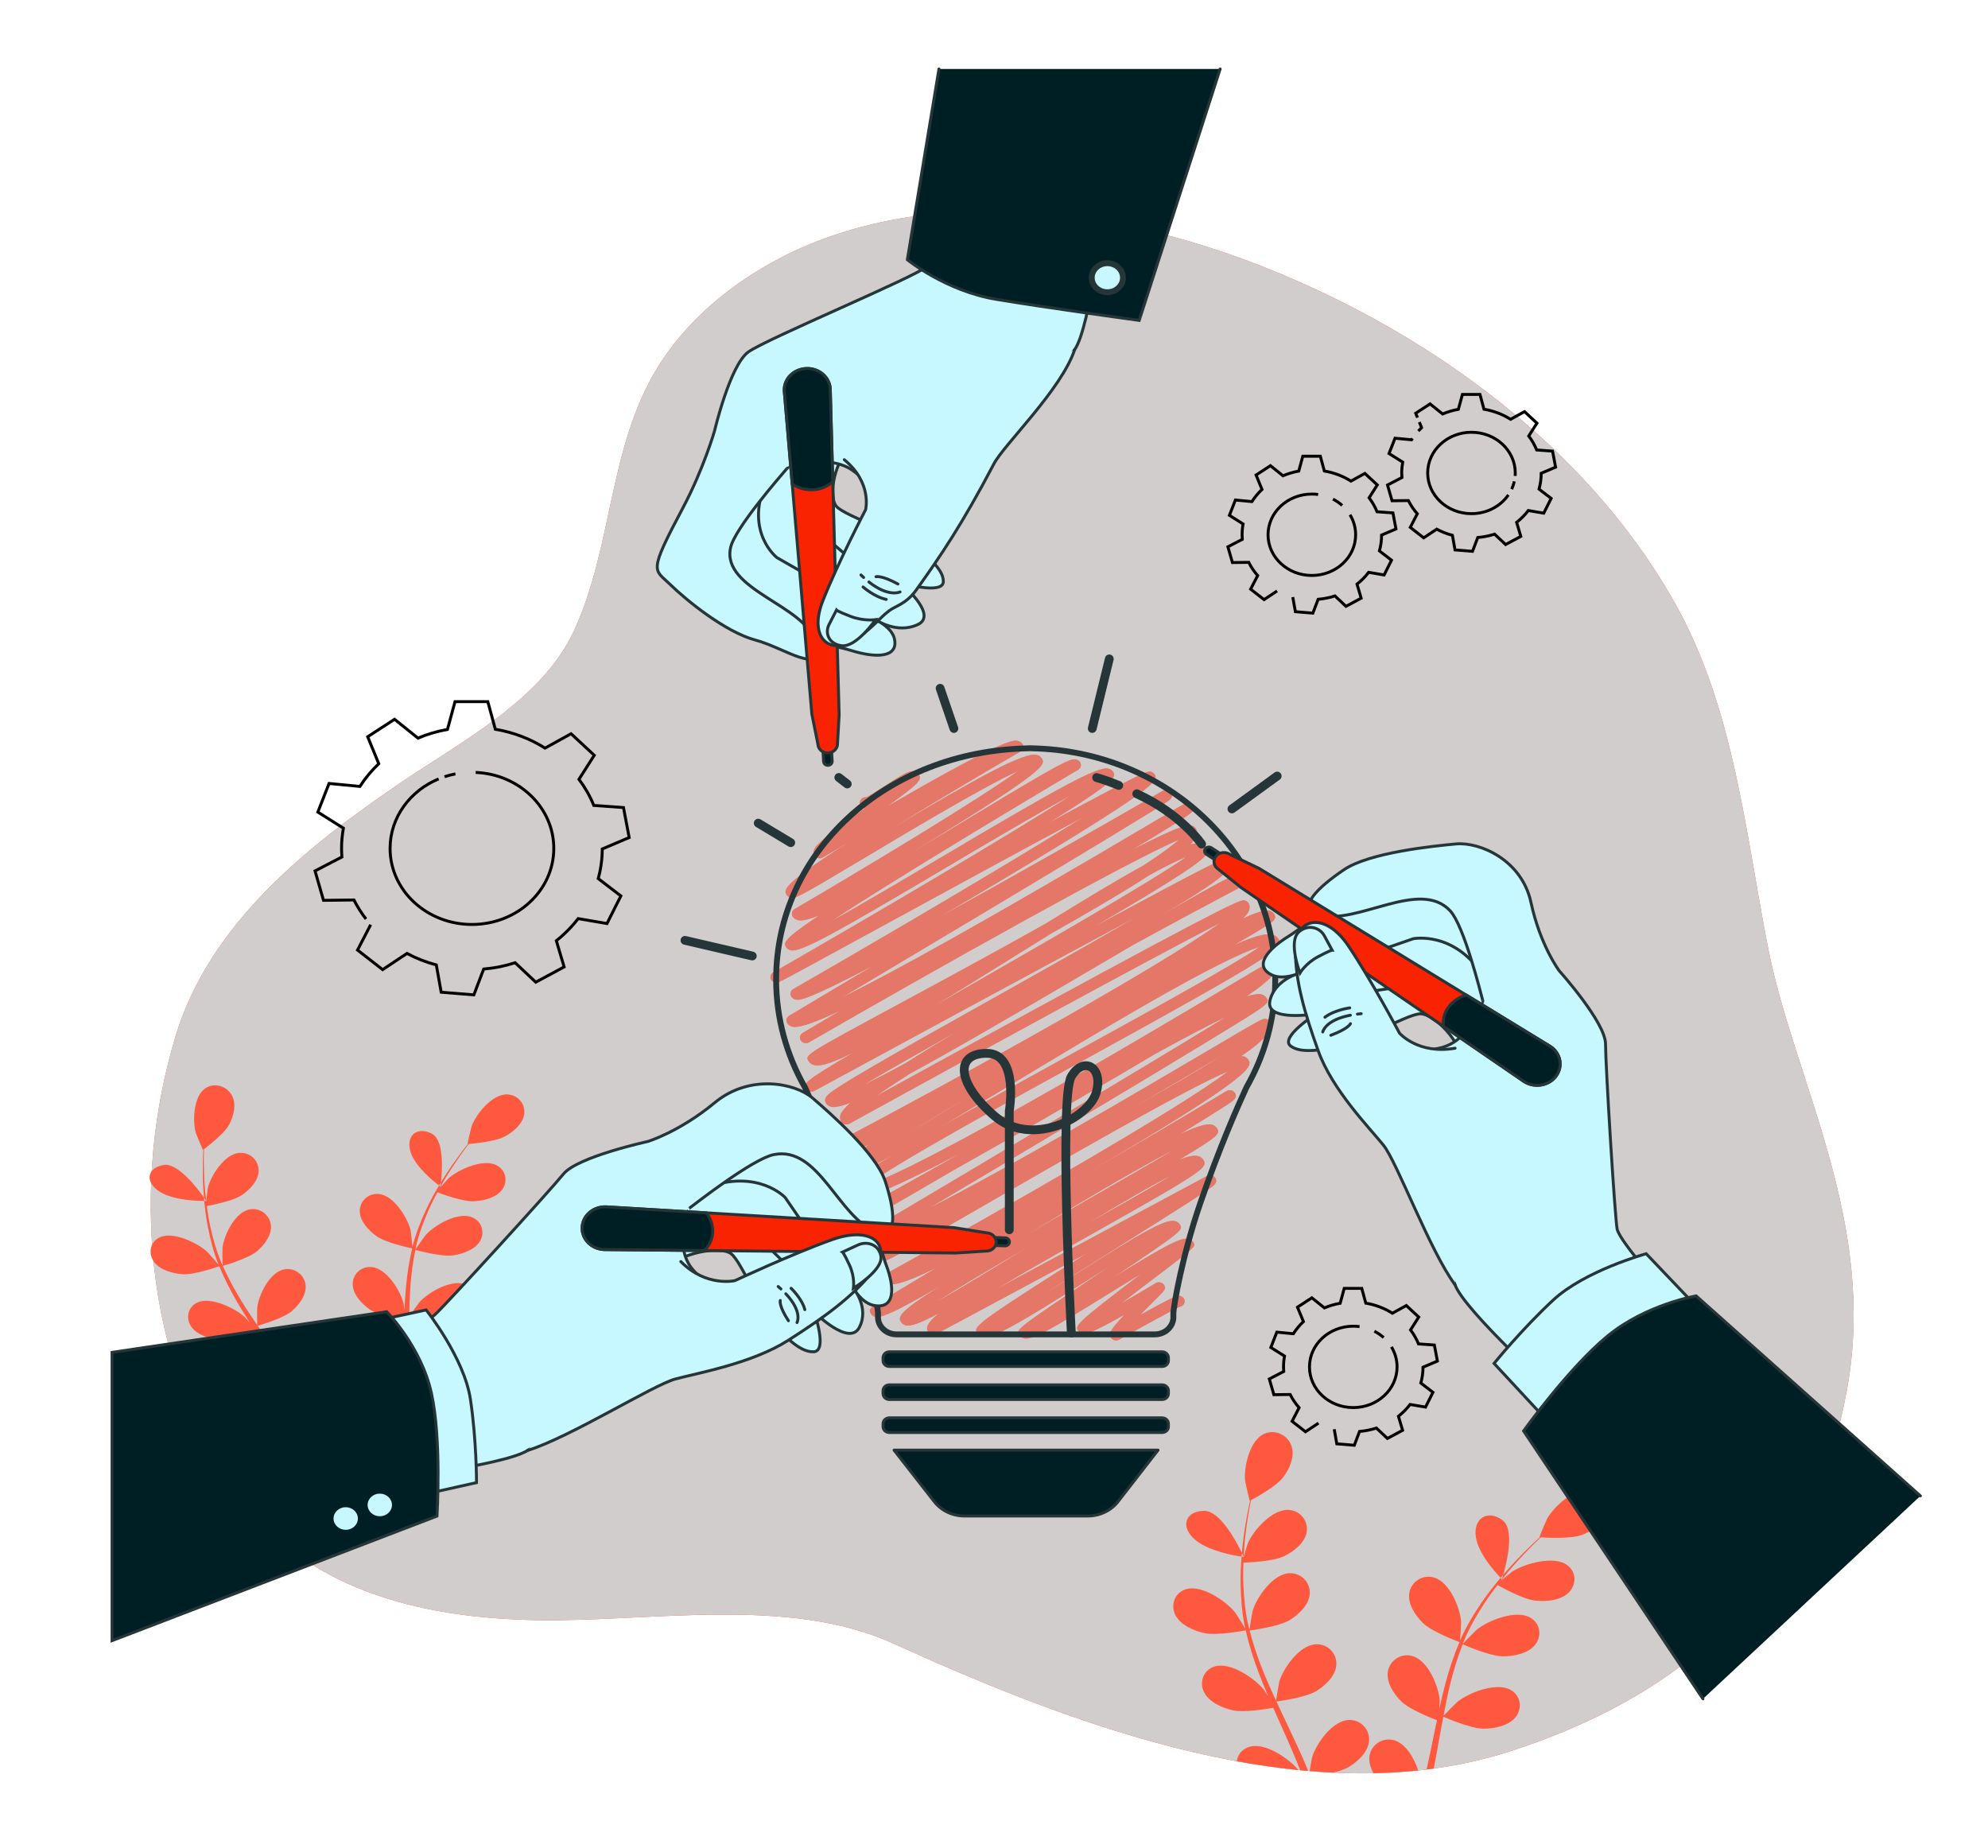 <svg width="712" height="662" viewBox="0 0 712 662" fill="none" xmlns="http://www.w3.org/2000/svg">
<g id="about-illustration">
<g id="SvgjsG1008">
<g id="frame">
<path id="Vector" d="M613.365 246.778C609.547 235.485 604.808 224.459 598.665 213.853C567.675 160.341 513.333 119.981 453.894 96.132C406.713 77.201 348.346 67.301 298.279 84.356C272.965 92.978 249.134 109.533 235.558 131.527C217.829 160.248 219.541 195.888 205.493 226.073C194.11 250.535 165.792 265.235 143.603 280.257C108.987 303.694 74.894 331.424 62.889 371.081C46.872 423.998 51.613 486.927 84.063 533.951C108.264 569.019 149.708 579.556 192.469 580.279C232.827 580.962 282.144 571.487 319.842 588.594C384.01 617.712 468.682 650.392 540.473 627.348C614.466 603.596 650.789 557.345 661.552 497.341C672.314 437.337 642.718 387.335 633.298 339.825C627.353 309.827 623.474 276.68 613.365 246.778Z" fill="#F92201"/>
<path id="Vector_2" opacity="0.8" d="M613.365 246.778C609.547 235.485 604.808 224.459 598.665 213.853C567.675 160.341 513.333 119.981 453.894 96.132C406.713 77.201 348.346 67.301 298.279 84.356C272.965 92.978 249.134 109.533 235.558 131.527C217.829 160.248 219.541 195.888 205.493 226.073C194.11 250.535 165.792 265.235 143.603 280.257C108.987 303.694 74.894 331.424 62.889 371.081C46.872 423.998 51.613 486.927 84.063 533.951C108.264 569.019 149.708 579.556 192.469 580.279C232.827 580.962 282.144 571.487 319.842 588.594C384.01 617.712 468.682 650.392 540.473 627.348C614.466 603.596 650.789 557.345 661.552 497.341C672.314 437.337 642.718 387.335 633.298 339.825C627.353 309.827 623.474 276.68 613.365 246.778Z" fill="#C7F7FF"/>
<g id="left-leaves">
<path id="Vector_3" d="M73.493 426.934C73.125 423.108 73.043 419.589 72.997 416.471C72.986 414.698 73.014 413.096 73.057 411.597C74.531 410.48 80.412 405.914 82.055 402.828C83.66 399.816 84.795 395.552 83.062 392.329C81.365 389.173 77.192 387.644 73.879 389.56C69.279 392.219 68.895 401.351 70.129 405.751C70.236 406.131 72.637 411.909 72.715 411.852C72.715 411.852 72.788 411.798 72.805 411.785C72.732 413.226 72.672 414.772 72.644 416.462C72.617 419.586 72.617 423.116 72.896 426.963C72.942 427.605 72.997 428.269 73.051 428.929C73.562 429.656 73.856 430.107 73.856 430.107C73.735 429.047 73.587 427.954 73.493 426.934ZM58.697 417.236C52.516 418.18 51.723 423.566 57.484 427.001C62.37 429.914 70.713 430.12 73.148 430.116C73.111 429.715 73.083 429.326 73.05 428.931C70.716 425.615 63.768 416.462 58.697 417.236ZM181.655 391.967C176.2 391.802 170.456 399.14 168.885 403.404C168.75 403.773 167.344 409.772 167.444 409.764C167.444 409.764 167.537 409.756 167.559 409.755C166.642 410.907 165.674 412.151 164.646 413.533C162.769 416.097 160.674 419.009 158.627 422.326C158.394 422.701 158.159 423.095 157.926 423.478C157.823 424.397 157.739 424.953 157.739 424.953C157.739 424.953 157.551 424.818 157.248 424.59C155.636 427.284 154.024 430.185 152.57 433.326C150.691 437.372 148.938 441.722 147.759 446.43C147.746 446.483 147.739 446.539 147.726 446.594C147.609 445.11 147.132 440.97 147.057 440.655C145.994 436.22 141.148 428.188 135.714 427.64C131.8 427.247 128.815 430.28 128.849 433.787C128.885 437.367 132.005 440.735 134.928 442.795C138.223 445.117 146.926 446.981 147.619 447.128C146.541 451.622 145.828 456.32 145.389 461.117C145.136 463.859 144.97 466.629 144.845 469.409C144.7 468.13 144.559 466.985 144.52 466.827C143.458 462.391 138.611 454.359 133.178 453.812C129.264 453.417 126.279 456.451 126.313 459.958C126.347 463.538 129.469 466.906 132.392 468.966C135.358 471.055 142.743 472.784 144.704 473.216C144.669 474.284 144.619 475.348 144.586 476.416C144.431 481.536 144.301 486.648 144.006 491.655C143.904 493.42 143.733 495.153 143.569 496.888C143.438 495.751 143.319 494.795 143.284 494.651C142.222 490.215 137.376 482.183 131.942 481.637C128.028 481.243 125.043 484.277 125.077 487.783C125.111 491.362 128.233 494.731 131.156 496.79C133.986 498.784 140.79 500.435 143.118 500.961C142.963 502.179 142.797 503.391 142.618 504.589C143.445 504.809 144.287 505 145.143 505.161C145.46 502.85 145.712 500.511 145.897 498.145C147.927 498.673 155.159 500.455 158.768 499.964C162.359 499.476 166.773 497.924 168.573 494.787C170.336 491.714 169.207 487.688 165.563 486.26C160.506 484.278 152.267 489.155 149.14 492.581C148.945 492.794 147.002 495.491 145.966 496.993C146.087 495.263 146.218 493.539 146.279 491.786C146.457 486.725 146.467 481.593 146.503 476.477C146.513 474.909 146.542 473.347 146.567 471.783C147.286 471.979 155.837 474.268 159.878 473.719C163.47 473.231 167.884 471.679 169.684 468.541C171.447 465.469 170.316 461.443 166.674 460.015C161.618 458.033 153.378 462.91 150.252 466.334C150.017 466.592 147.227 470.477 146.571 471.497C146.625 468.054 146.712 464.623 146.947 461.248C147.263 456.589 147.851 452.037 148.771 447.673C149.106 447.765 158.02 450.193 162.158 449.629C165.749 449.141 170.164 447.589 171.964 444.451C173.727 441.379 172.596 437.353 168.953 435.925C163.897 433.943 155.658 438.82 152.53 442.244C152.284 442.514 149.287 446.694 148.801 447.488C148.857 447.229 148.884 446.954 148.942 446.696C149.99 442.049 151.633 437.678 153.389 433.661C154.404 431.324 155.517 429.145 156.651 427.049C158.263 427.659 165.667 430.369 169.459 430.246C173.093 430.128 177.671 429.039 179.834 426.109C181.953 423.241 181.302 419.131 177.845 417.342C173.045 414.86 164.264 418.857 160.747 421.936C160.556 422.103 158.817 424.01 157.571 425.413C158.098 424.475 158.625 423.497 159.149 422.607C161.11 419.263 163.129 416.315 164.942 413.719C165.986 412.25 166.96 410.943 167.885 409.728C169.791 409.564 177.458 408.811 180.676 407.109C183.816 405.447 187.304 402.51 187.756 398.962C188.196 395.487 185.586 392.086 181.655 391.967Z" fill="#FE583E"/>
<path id="Vector_4" d="M106.769 501.204C107.135 501.886 107.499 502.567 107.86 503.249C108.683 502.991 109.494 502.741 110.29 502.502C109.365 500.798 108.405 499.099 107.393 497.407C109.38 496.811 116.406 494.604 119.092 492.34C121.766 490.087 124.486 486.514 124.11 482.946C123.741 479.451 120.419 476.637 116.566 477.302C111.217 478.225 107.313 486.561 106.766 491.053C106.732 491.333 106.729 494.603 106.766 496.4C105.84 494.881 104.923 493.361 103.934 491.851C101.076 487.494 98.04 483.163 95.031 478.831C94.108 477.503 93.207 476.172 92.298 474.843C93.009 474.639 101.423 472.183 104.431 469.646C107.105 467.393 109.825 463.82 109.449 460.253C109.08 456.76 105.758 453.944 101.904 454.61C96.556 455.532 92.651 463.869 92.104 468.36C92.063 468.699 92.067 473.403 92.132 474.6C90.132 471.671 88.168 468.733 86.357 465.767C83.852 461.677 81.637 457.539 79.805 453.387C80.136 453.293 88.932 450.767 92.013 448.17C94.688 445.916 97.409 442.344 97.031 438.776C96.663 435.282 93.341 432.468 89.487 433.132C84.139 434.054 80.235 442.39 79.687 446.881C79.644 447.234 79.652 452.295 79.723 453.214C79.615 452.966 79.474 452.722 79.368 452.474C77.474 448.019 76.237 443.494 75.301 439.205C74.753 436.715 74.377 434.307 74.068 431.958C75.761 431.644 83.478 430.133 86.534 428.084C89.463 426.12 92.594 422.855 92.64 419.275C92.685 415.772 89.709 412.638 85.795 412.906C80.361 413.275 75.488 421.148 74.413 425.547C74.354 425.787 74.049 428.285 73.856 430.107C73.856 430.107 73.587 430.114 73.15 430.115C73.417 433.054 73.8 436.145 74.427 439.341C75.278 443.716 76.413 448.282 78.235 452.855C78.256 452.907 78.284 452.958 78.305 453.01C77.328 451.82 74.477 448.575 74.229 448.348C70.72 445.154 61.953 440.87 57.145 443.195C53.682 444.871 53.019 448.958 55.127 451.897C57.282 454.897 61.856 456.137 65.49 456.374C69.588 456.641 77.874 453.75 78.534 453.518C80.311 457.859 82.512 462.186 84.997 466.454C86.414 468.895 87.924 471.315 89.47 473.723C88.59 472.719 87.795 471.827 87.67 471.712C84.161 468.518 75.394 464.233 70.586 466.558C67.122 468.233 66.46 472.322 68.57 475.259C70.723 478.26 75.298 479.499 78.932 479.736C82.619 479.975 89.739 477.644 91.615 477.003C92.218 477.922 92.809 478.845 93.416 479.761C96.328 484.158 99.254 488.534 101.984 492.904C102.947 494.444 103.834 495.992 104.73 497.539C103.946 496.647 103.28 495.902 103.165 495.799C99.656 492.605 90.89 488.321 86.081 490.645C82.618 492.32 81.954 496.409 84.063 499.347C86.218 502.346 90.791 503.586 94.426 503.822C97.943 504.052 104.536 501.956 106.769 501.204ZM154.735 406.077C149.301 403.181 145.023 406.892 147.158 412.937C148.986 418.116 155.434 423.229 157.248 424.591C157.475 424.212 157.7 423.848 157.926 423.478C158.372 419.455 159.158 408.433 154.735 406.077Z" fill="#FE583E"/>
</g>
<g id="right-leaves">
<path id="Vector_5" d="M483.175 616.024C477.167 616.164 471.344 624.626 469.906 629.437C469.829 629.694 469.369 632.328 469.051 634.318C471.888 634.556 474.722 634.751 477.55 634.885C479.709 634.329 481.782 633.645 483.111 632.839C486.45 630.813 490.088 627.357 490.346 623.403C490.599 619.53 487.504 615.923 483.175 616.024ZM431.317 541.128C424.398 541.155 422.519 546.903 428.163 551.585C432.946 555.553 442.01 557.13 444.665 557.519C444.701 557.076 444.741 556.647 444.781 556.211C442.856 552.214 436.993 541.105 431.317 541.128ZM542.763 615.067C545.263 612.001 544.786 607.426 541.079 605.28C535.935 602.298 526.033 606.284 521.979 609.514C521.673 609.757 517.902 613.543 516.995 614.55C517.7 610.803 518.439 607.074 519.327 603.43C520.546 598.398 522.041 593.528 523.864 588.917C524.213 589.072 533.48 593.162 538.101 593.219C542.111 593.268 547.218 592.29 549.769 589.158C552.269 586.092 551.792 581.516 548.085 579.369C542.941 576.388 533.039 580.373 528.985 583.603C528.666 583.857 524.612 587.931 523.932 588.72C524.042 588.446 524.123 588.151 524.234 587.878C526.249 582.979 528.862 578.478 531.531 574.379C533.077 571.995 534.699 569.798 536.33 567.694C537.974 568.621 545.542 572.775 549.701 573.256C553.688 573.716 558.886 573.269 561.795 570.424C564.643 567.639 564.706 563.049 561.268 560.537C556.498 557.052 546.17 559.991 541.754 562.779C541.515 562.931 539.259 564.728 537.637 566.058C538.389 565.12 539.145 564.138 539.884 563.252C542.651 559.922 545.406 557.034 547.87 554.496C549.284 553.063 550.593 551.794 551.83 550.619C553.939 550.748 562.445 551.168 566.274 549.831C570.01 548.527 574.368 545.888 575.525 542.091C576.659 538.371 574.45 534.24 570.185 533.474C564.266 532.41 556.622 539.485 554.11 543.882C553.893 544.262 551.233 550.579 551.344 550.587C551.344 550.587 551.447 550.594 551.473 550.595C550.256 551.702 548.966 552.904 547.586 554.243C545.059 556.736 542.227 559.574 539.37 562.861C539.047 563.231 538.716 563.623 538.389 564.003C538.106 564.99 537.909 565.581 537.909 565.581C537.909 565.581 537.73 565.404 537.44 565.106C535.176 567.783 532.874 570.686 530.699 573.878C527.89 577.988 525.161 582.448 522.993 587.393C522.968 587.448 522.95 587.51 522.926 587.566C523.077 585.929 523.333 581.335 523.31 580.981C522.984 575.971 519.203 566.424 513.379 564.946C509.183 563.882 505.358 566.709 504.737 570.539C504.105 574.451 506.876 578.631 509.678 581.35C512.838 584.416 521.98 587.86 522.709 588.132C520.69 592.86 519.031 597.87 517.653 603.031C516.861 605.981 516.163 608.977 515.504 611.989C515.585 610.57 515.646 609.299 515.635 609.119C515.307 604.11 511.527 594.563 505.704 593.086C501.507 592.023 497.682 594.849 497.062 598.678C496.428 602.59 499.2 606.769 502.003 609.489C504.847 612.247 512.579 615.329 514.637 616.119C514.396 617.277 514.142 618.431 513.907 619.59C512.941 624.347 511.978 629.082 510.936 633.745C511.789 633.641 512.643 633.534 513.493 633.417C514.369 628.959 515.179 624.463 515.985 619.966C516.29 618.256 516.616 616.558 516.935 614.857C517.684 615.186 526.581 619.068 531.094 619.124C535.105 619.177 540.212 618.198 542.763 615.067Z" fill="#FE583E"/>
<path id="Vector_6" d="M538.175 544.508C532.791 540.47 527.43 543.824 528.623 550.764C529.645 556.711 535.722 563.332 537.445 565.11C537.762 564.734 538.077 564.373 538.393 564.005C539.632 559.692 542.557 547.795 538.175 544.508ZM445.637 554.104C445.954 549.872 446.524 546.019 447.058 542.611C447.378 540.675 447.71 538.932 448.037 537.303C449.854 536.324 457.125 532.295 459.498 529.195C461.813 526.17 463.852 521.702 462.567 517.906C461.306 514.189 457.043 511.845 453.068 513.399C447.552 515.554 445.42 525.454 445.941 530.453C445.987 530.886 447.522 537.577 447.617 537.527C447.617 537.527 447.706 537.479 447.727 537.467C447.377 539.028 447.022 540.705 446.673 542.545C446.058 545.948 445.396 549.798 444.979 554.04C444.907 554.748 444.843 555.483 444.779 556.21C445.201 557.086 445.437 557.625 445.437 557.625C445.504 556.447 445.55 555.23 445.637 554.104ZM447.417 625.643C444.818 626.448 443.28 628.497 442.942 630.793C450.294 632.137 457.659 633.205 465.01 633.944C461.728 629.892 453.057 623.898 447.417 625.643ZM499.138 623.242C494.941 622.178 491.116 625.004 490.495 628.835C490.155 630.933 490.812 633.103 491.911 635.089C497.288 634.982 502.635 634.65 507.944 634.092C506.376 629.414 503.277 624.291 499.138 623.242Z" fill="#FE583E"/>
<path id="Vector_7" d="M466.666 629.847C464.367 624.631 461.867 619.415 459.397 614.202C458.639 612.605 457.906 611.006 457.164 609.408C457.977 609.299 467.618 607.984 471.374 605.706C474.715 603.68 478.352 600.224 478.611 596.271C478.863 592.401 475.767 588.791 471.44 588.893C465.432 589.033 459.609 597.495 458.169 602.306C458.061 602.669 457.182 607.801 457.029 609.118C455.397 605.598 453.806 602.076 452.386 598.547C450.421 593.68 448.779 588.807 447.562 583.981C447.941 583.933 458.008 582.601 461.857 580.267C465.198 578.243 468.835 574.787 469.094 570.833C469.348 566.961 466.25 563.353 461.923 563.454C455.915 563.594 450.094 572.056 448.654 576.865C448.54 577.244 447.599 582.767 447.505 583.78C447.434 583.493 447.325 583.202 447.257 582.915C446.027 577.749 445.526 572.61 445.311 567.782C445.18 564.975 445.221 562.289 445.325 559.677C447.23 559.61 455.932 559.21 459.65 557.47C463.213 555.803 467.242 552.748 467.964 548.851C468.67 545.036 466.011 541.137 461.691 540.793C455.693 540.315 448.902 548.114 446.903 552.74C446.794 552.991 445.994 555.667 445.44 557.624C445.44 557.624 445.145 557.588 444.668 557.518C444.409 560.766 444.247 564.2 444.331 567.79C444.439 572.7 444.819 577.864 445.948 583.148C445.961 583.207 445.983 583.268 445.995 583.328C445.152 581.871 442.652 577.87 442.424 577.583C439.196 573.53 430.435 567.436 424.755 569.194C420.663 570.461 419.173 574.813 420.922 578.359C422.709 581.981 427.466 584.073 431.387 584.92C435.807 585.875 445.389 584.064 446.151 583.917C447.276 588.941 448.865 594.017 450.774 599.075C451.862 601.968 453.056 604.852 454.289 607.73C453.517 606.492 452.818 605.389 452.703 605.245C449.473 601.192 440.714 595.099 435.034 596.856C430.941 598.122 429.451 602.476 431.202 606.022C432.987 609.643 437.746 611.737 441.665 612.582C445.642 613.441 453.847 612.052 456.013 611.656C456.499 612.755 456.97 613.858 457.462 614.956C459.814 620.224 462.185 625.471 464.342 630.682C464.802 631.792 465.229 632.9 465.65 634.007C466.601 634.1 467.552 634.187 468.503 634.269C467.909 632.795 467.316 631.321 466.666 629.847Z" fill="#FE583E"/>
</g>
<g id="gears">
<path id="Vector_8" d="M463.007 213.859L463.942 219.087L470.201 219.596L472.089 214.646C474.182 214.471 476.2 214.058 478.112 213.434L482.061 217.163L487.502 214.244L486.008 209.216C487.582 207.972 488.987 206.549 490.188 204.983L495.716 205.93L498.372 200.639L494.035 197.311C494.537 195.494 494.804 193.591 494.814 191.632L499.968 189.45L498.877 183.701L493.192 183.29C492.463 181.505 491.504 179.828 490.347 178.285L493.278 173.685L488.835 169.557L483.845 172.309C481.029 170.532 477.798 169.283 474.319 168.697L472.876 163.402H466.594L465.147 168.731C463.172 169.079 461.279 169.646 459.498 170.399L455.007 166.786L449.86 170.135L451.982 175.3C450.604 176.608 449.39 178.068 448.374 179.65L442.458 179.084L440.309 184.57L445.207 187.657C444.979 188.918 444.853 190.211 444.853 191.533C444.853 192.084 444.882 192.631 444.922 193.173L439.77 195.846L441.396 201.486L447.229 201.415C448.092 203.117 449.17 204.705 450.431 206.148L447.914 211.008L452.727 214.761L457.39 211.657M483.501 184.37C484.787 186.485 485.52 188.927 485.52 191.53C485.52 199.58 478.497 206.106 469.833 206.106C461.17 206.106 454.146 199.58 454.146 191.53C454.146 183.48 461.17 176.954 469.833 176.954C470.599 176.954 471.351 177.004 472.087 177.103M477.39 178.753C478.602 179.374 479.716 180.137 480.705 181.022M477.845 511.893L478.78 517.121L485.039 517.63L486.927 512.68C489.02 512.506 491.038 512.093 492.95 511.468L496.899 515.197L502.34 512.278L500.846 507.25C502.42 506.006 503.824 504.584 505.026 503.017L510.554 503.964L513.21 498.673L508.874 495.347C509.375 493.53 509.643 491.627 509.653 489.666L514.806 487.484L513.715 481.735L508.031 481.325C507.301 479.54 506.342 477.862 505.185 476.319L508.116 471.72L503.673 467.591L498.683 470.344C495.867 468.567 492.636 467.317 489.157 466.731L487.714 461.436H481.432L479.985 466.766C478.008 467.115 476.117 467.68 474.336 468.433L469.845 464.821L464.698 468.17L466.82 473.334C465.442 474.643 464.228 476.102 463.212 477.685L457.296 477.118L455.147 482.604L460.045 485.691C459.817 486.952 459.691 488.245 459.691 489.567C459.691 490.119 459.72 490.665 459.76 491.208L454.608 493.88L456.234 499.52L462.067 499.45C462.93 501.151 464.008 502.739 465.269 504.183L462.752 509.043L467.565 512.795L472.228 509.691M498.339 482.404C499.625 484.519 500.358 486.962 500.358 489.563C500.358 497.613 493.335 504.139 484.671 504.139C476.008 504.139 468.984 497.613 468.984 489.563C468.984 481.513 476.008 474.987 484.671 474.987C485.437 474.987 486.189 475.038 486.925 475.136M492.23 476.788C493.442 477.408 494.555 478.172 495.545 479.055M508.328 151.165L509.15 153.167C508.737 153.558 508.34 153.963 507.958 154.38M505.865 157.029C505.755 157.191 505.648 157.353 505.543 157.516L499.628 156.95L497.479 162.436L502.376 165.523C502.148 166.784 502.023 168.076 502.023 169.398C502.023 169.95 502.051 170.497 502.091 171.039L496.939 173.712L498.565 179.351L504.398 179.281C505.261 180.983 506.339 182.571 507.601 184.014L505.083 188.876L509.896 192.628L514.56 189.524C516.31 190.461 518.194 191.206 520.177 191.728L521.113 196.956L527.371 197.466L529.26 192.516C531.353 192.341 533.371 191.928 535.283 191.304L539.232 195.032L544.673 192.113L543.179 187.085C544.753 185.841 546.158 184.419 547.359 182.851L552.887 183.798L555.542 178.507L551.206 175.181C551.708 173.364 551.977 171.461 551.985 169.501L557.139 167.32L556.048 161.57L550.363 161.16C549.634 159.375 548.674 157.697 547.518 156.154L550.449 151.555L546.006 147.427L541.016 150.179C538.199 148.402 534.968 147.153 531.49 146.567L530.047 141.271H523.764L522.318 146.601C520.341 146.95 518.45 147.515 516.669 148.268L512.177 144.656L507.031 148.005L507.68 149.585M542.358 172.403C542.138 173.373 541.816 174.307 541.402 175.196M540.229 177.242C537.442 181.29 532.56 183.974 527.005 183.974C518.342 183.974 511.319 177.449 511.319 169.398C511.319 161.348 518.342 154.822 527.005 154.822C535.669 154.822 542.692 161.348 542.692 169.398C542.692 169.756 542.678 170.109 542.651 170.459M132.755 331.182L128.05 340.267L137.046 347.279L145.762 341.479C149.034 343.229 152.553 344.621 156.263 345.598L158.01 355.368L169.707 356.319L173.234 347.068C177.146 346.742 180.918 345.969 184.492 344.802L191.873 351.772L202.041 346.316L199.249 336.919C202.191 334.593 204.815 331.936 207.061 329.006L217.392 330.777L222.355 320.888L214.251 314.671C215.188 311.276 215.689 307.719 215.706 304.055L225.338 299.977L223.299 289.231L212.673 288.465C211.309 285.129 209.516 281.993 207.356 279.109L212.834 270.512L204.531 262.797L195.205 267.941C189.94 264.621 183.903 262.285 177.401 261.19L174.705 251.293H162.963L160.26 261.252C156.567 261.905 153.03 262.961 149.701 264.369L141.306 257.618L131.687 263.876L135.652 273.529C133.074 275.976 130.806 278.703 128.906 281.66L117.852 280.601L113.836 290.853L122.988 296.623C122.562 298.979 122.327 301.397 122.327 303.866C122.327 304.898 122.38 305.918 122.456 306.932L112.826 311.927L115.865 322.466L126.766 322.335C127.983 324.736 129.432 327.017 131.085 329.154M159.208 278.187C160.472 277.77 161.776 277.43 163.114 277.176M170.356 276.65C185.929 277.297 198.34 289.234 198.34 303.864C198.34 318.91 185.214 331.106 169.023 331.106C152.831 331.106 139.706 318.909 139.706 303.864C139.706 292.763 146.853 283.212 157.104 278.967" stroke="black" stroke-width="1.05" stroke-miterlimit="10"/>
</g>
<g id="bulb">
<path id="Vector_9" d="M283.198 301.806L271.562 294.815" stroke="#263538" stroke-width="3.15" stroke-miterlimit="10" stroke-linecap="round" stroke-linejoin="round"/>
<path id="Vector_10" d="M303.44 280.791L300.42 278.455" stroke="#263538" stroke-width="3.15" stroke-miterlimit="10" stroke-linecap="round" stroke-linejoin="round"/>
<path id="Vector_11" d="M269.429 342.397L245.321 336.796" stroke="#263538" stroke-width="3.15" stroke-miterlimit="10" stroke-linecap="round" stroke-linejoin="round"/>
<path id="Vector_12" d="M399.731 480.085C399.553 480.085 399.375 480.064 399.198 480.023C398.643 479.889 398.167 479.554 397.881 479.093C397.134 477.89 396.735 477.249 402.75 470.847C389.79 478.215 388.404 477.907 387.651 477.736C387.082 477.609 386.476 477.2 386.184 476.728C384.991 474.808 384.755 474.431 408.742 456.191C404.9 458.516 400.897 460.997 397.34 463.201C376.229 476.287 369.669 480 366.761 479.373C366.032 479.216 365.433 478.808 365.074 478.23C363.791 476.167 363.791 476.167 392.077 457.141C393.893 455.918 395.779 454.648 397.676 453.371C394.412 455.405 391.15 457.468 388.161 459.356C365.86 473.452 355.697 479.54 351.897 478.738C351.081 478.565 350.412 478.116 350.015 477.476C348.625 475.238 348.317 474.738 389.525 448.718L335.332 477.791C334.31 478.341 333.005 478.014 332.414 477.064C331.462 475.531 332.208 473.653 336.127 470.432C329.885 473.764 326.265 475.109 324.484 474.714C323.709 474.545 323.074 474.117 322.695 473.509C321.515 471.61 321.969 469.844 337.055 460.422C321.498 469.46 315.763 472.129 313.526 471.635C312.836 471.48 312.266 471.091 311.924 470.541C310.889 468.879 311.852 468.29 315.429 466.099C317.276 464.968 319.964 463.339 323.311 461.322C326.708 459.273 330.785 456.822 335.351 454.08C322.076 460.487 320.092 460.043 318.985 459.794C318.196 459.617 317.552 459.184 317.175 458.575C316.589 457.633 316.928 456.43 317.935 455.876C359.728 432.859 424.252 395.926 439.809 383.707C424.292 390.257 377.937 417.021 351.467 432.302C317.449 451.942 317.298 451.904 315.845 451.564C315.284 451.433 314.778 451.081 314.489 450.615C313.333 448.755 313.391 447.566 327.006 439.73C320.747 442.469 316.614 443.719 314.789 443.3C313.956 443.11 313.279 442.653 312.881 442.014C312.31 441.095 312.619 439.918 313.585 439.347C355.768 414.382 415.1 379.029 439.303 364.087C432.574 367.275 423.529 372.068 413.475 377.619C405.339 382.476 395.703 388.132 384.303 394.724C369.229 403.441 353.999 412.084 341.311 419.229C310.661 437.189 310.298 437.109 308.803 436.769C308.238 436.64 307.712 436.276 307.422 435.807C306.836 434.866 307.175 433.664 308.179 433.109C317.407 428.011 327.598 422.329 338.167 416.38C339.989 415.312 341.845 414.223 343.718 413.125C321.589 424.887 309.357 430.03 305.748 429.214C304.618 428.96 304.031 428.342 303.736 427.868C302.416 425.744 304.305 423.052 319.906 413.57C309.84 419.278 305.851 420.974 304.155 420.587C303.486 420.438 302.935 420.06 302.601 419.524C301.706 418.083 300.974 416.907 311.407 409.852C305.794 412.472 302.245 413.574 300.548 413.191C299.742 413.009 299.084 412.564 298.695 411.94C298.411 411.482 298.335 410.937 298.483 410.427C298.633 409.916 298.994 409.482 299.489 409.222C345.69 384.806 415.661 346.148 436.974 330.545C413.602 342.529 349.186 377.68 304.232 402.447C303.741 402.717 303.152 402.792 302.601 402.66C302.049 402.525 301.578 402.192 301.293 401.733C300.989 401.244 300.696 400.431 301.018 399.327C301.333 398.257 302.552 396.786 304.531 394.986C301.212 396.244 298.99 396.701 297.72 396.411C296.9 396.223 296.233 395.772 295.84 395.139C294.564 393.086 297.009 391.506 300.712 389.112C303.487 387.318 307.581 384.849 313.226 381.567C323.744 375.451 338.189 367.358 353.482 358.787C370.664 349.161 391.094 337.713 407.302 328.236C372.608 346.811 317.951 376.431 291.702 390.693C291.211 390.959 290.624 391.031 290.076 390.898C289.526 390.762 289.058 390.429 288.773 389.972C287.672 388.2 287.342 387.674 306.218 376.645C298.824 380.423 294.159 382.037 291.786 381.525C290.574 381.264 289.941 380.599 289.622 380.085C288.21 377.815 288.21 377.815 322.453 359.327C338.301 350.771 357.217 340.558 374.616 330.74C389.225 321.72 400.658 314.847 409.334 310.097C416.467 305.469 420.251 302.564 422.246 300.756C404.467 308.179 334.227 347.639 289.757 373.308C288.76 373.882 287.446 373.602 286.821 372.677C286.196 371.753 286.492 370.532 287.483 369.947C291.906 367.334 296.521 364.605 301.261 361.801C289.817 367.236 285.637 368.15 283.843 367.735C283.014 367.547 282.339 367.094 281.946 366.459C281.375 365.541 281.683 364.367 282.644 363.794C290.502 359.121 301.133 352.789 312.989 345.718C288.189 358.736 286.184 358.274 284.952 357.988C284.279 357.832 283.726 357.452 283.394 356.916C282.816 355.987 283.138 354.799 284.121 354.237C316.107 335.858 361.542 309.201 388.121 292.571C366.693 304.038 335.462 321.084 313.452 333.096C303.695 338.421 295.16 343.08 289.042 346.402C283.608 349.353 280.974 350.783 279.564 351.445C279.333 351.579 279.207 351.65 279.188 351.662L279.165 351.626C278.18 352.055 277.942 351.995 277.523 351.893C276.697 351.692 276.079 351.052 275.953 350.267C275.826 349.483 276.215 348.702 276.941 348.285C310.861 328.804 360.957 299.417 383.401 284.976C371.456 291.4 353.61 301.975 339.208 310.509C298.966 334.356 286.735 341.178 283.195 340.361C282.493 340.202 281.916 339.806 281.569 339.249C280.677 337.813 280.04 336.789 293.419 327.835C289.768 329.328 287.305 329.895 285.868 329.575C285.009 329.383 284.312 328.914 283.9 328.252C283.326 327.328 283.639 326.148 284.612 325.579C310.888 310.22 350.809 286.131 364.538 276.174C352.523 281.635 326.3 297.303 310.858 306.529C285.743 321.536 284.767 321.905 283.191 321.549C282.624 321.422 282.082 321.049 281.79 320.579C280.66 318.762 279.662 317.151 304.344 301.376C301.301 303.18 298.181 305.042 295 306.951C294.57 307.209 293.983 307.564 293.088 307.362C292.521 307.233 292.035 306.896 291.743 306.425C290.221 303.974 292.417 301.87 309.744 289.526C309.095 289.389 308.558 289.024 308.23 288.496C307.64 287.547 307.99 286.332 309.012 285.784C309.425 285.563 309.885 285.483 310.322 285.532C311.556 284.985 314.705 282.93 316.854 281.528C323.795 277 325.764 275.906 327.469 276.257C328.148 276.396 328.71 276.776 329.051 277.325C330.28 279.305 329.331 280.502 317.643 288.895C320.881 287.018 324.231 285.092 327.576 283.191C360.501 264.473 363.043 265.03 364.562 265.373C365.27 265.532 365.85 265.926 366.196 266.484C366.771 267.411 366.455 268.594 365.478 269.16C349.423 278.475 332.708 288.46 318.738 297.12C351.23 277.836 366.852 269.384 371.242 270.359C372.041 270.539 372.695 270.981 373.081 271.601C374.442 273.791 375.425 275.375 330.468 302.875C328.312 304.194 326.15 305.51 324.006 306.811C333.051 301.508 342.233 295.97 349.686 291.475C378.532 274.08 383.191 271.532 385.376 272.01C386.006 272.152 386.531 272.51 386.847 273.022C387.418 273.942 387.11 275.117 386.145 275.689C358.267 292.195 317.533 316.845 297.407 330.097C308.219 324.162 323.561 315.071 336.911 307.159C379.255 282.068 393.062 274.412 396.964 275.29C397.693 275.456 398.291 275.863 398.647 276.437C399.694 278.123 400.436 279.313 375.674 294.672C410.383 275.957 411.045 276.113 412.153 276.385C412.704 276.519 413.193 276.866 413.48 277.324C414.901 279.61 415.928 281.264 350.444 320.17C345.69 322.994 340.918 325.815 336.245 328.567C362.169 314.326 393.045 296.784 416.454 283.24C416.947 282.955 417.544 282.869 418.101 282.999C418.663 283.129 419.143 283.466 419.433 283.932C420.454 285.573 418.959 286.544 417.377 287.572C416.409 288.201 414.976 289.103 413.147 290.238C409.7 292.375 404.614 295.479 398.029 299.467C386.948 306.179 371.465 315.485 352.01 327.126C333.276 338.336 314.388 349.6 301.452 357.309C318.459 348.952 351.701 330.754 415.863 292.755C425.095 287.289 425.098 287.288 426.038 287.498C426.605 287.626 427.09 287.965 427.382 288.435C427.911 289.284 428.21 289.766 426.504 291.174L426.511 291.187C426.492 291.196 426.469 291.209 426.44 291.225C424.165 293.078 418.495 296.51 405.572 304.332C423.888 294.994 425.598 295.388 426.704 295.643C427.374 295.8 427.923 296.179 428.255 296.711C429.023 297.947 429.213 299.446 426.364 302.408C427.817 302.065 428.963 301.988 429.833 302.177C431.086 302.447 431.74 303.134 432.067 303.662C433.484 305.942 434.209 307.112 391.903 331.897C436.697 307.8 437.137 307.904 438.215 308.162C438.764 308.297 439.24 308.635 439.523 309.091C440.885 311.282 438.381 313.501 432.258 317.651C428.316 320.32 422.746 323.793 415.277 328.234C440.164 313.808 446.394 310.812 448.625 311.321C449.275 311.469 449.81 311.838 450.135 312.361C450.42 312.82 450.497 313.364 450.347 313.874C450.196 314.385 449.834 314.819 449.339 315.08C434.81 322.728 420.043 330.65 405.772 338.453C400.855 341.333 395.856 344.272 390.986 347.137C361.932 364.224 340.722 376.523 325.843 384.57C321.128 387.564 317.093 390.239 313.87 392.532C327.107 385.26 349.67 372.887 372.177 360.648C443.382 321.927 444.456 322.199 445.819 322.529C446.371 322.664 446.873 323.018 447.157 323.477C447.444 323.937 447.721 324.702 447.421 325.73C447.25 326.315 446.999 327.172 445.102 329.014C449.994 326.752 453.05 325.823 454.554 326.164C455.325 326.339 455.955 326.766 456.329 327.368C457.464 329.196 455.864 330.184 452.353 332.35C450.23 333.66 447.09 335.518 442.756 338.026C442.477 338.188 442.193 338.351 441.908 338.516C448.553 335.563 453.206 334.183 455.539 334.701C456.838 334.991 457.511 335.695 457.846 336.235C459.811 339.399 457.807 341.398 388.365 379.585C359.269 395.585 320.715 416.786 310.21 424.665C316.005 422.775 330.443 416.29 366.323 396.118C395.569 379.675 427.788 360.477 443.273 351.25C453.997 344.861 453.991 344.87 454.947 345.086C455.512 345.215 455.999 345.554 456.289 346.022C457.158 347.42 458.041 348.842 446.388 356.945C448.86 356.144 450.615 355.863 451.661 356.099C452.499 356.292 453.178 356.75 453.578 357.391C454.828 359.408 454.828 359.408 431.791 373.435C420.452 380.339 404.59 389.882 384.649 401.796C365.434 413.279 346.048 424.8 332.779 432.673C359.655 419.283 410.039 389.59 432.439 376.388C452.315 364.674 452.321 364.673 453.456 364.936C454.022 365.066 454.511 365.407 454.801 365.876C456.324 368.326 453.901 371.818 444.526 378.292C444.852 378.276 445.13 378.295 445.357 378.348C446.088 378.519 446.686 378.927 447.041 379.499C448.537 381.906 450.229 384.63 387.03 421.408C405.208 411.009 424.027 399.936 439.281 390.774C439.775 390.479 440.379 390.385 440.943 390.512C441.511 390.64 442 390.979 442.291 391.45C443.337 393.137 441.891 394.094 439.493 395.679C438.064 396.624 435.912 397.993 433.101 399.749C430.264 401.52 426.771 403.675 422.548 406.259C428.447 403.47 432.083 402.356 433.91 402.769C434.749 402.957 435.431 403.416 435.832 404.063C437.03 405.988 436.764 406.774 422.34 415.364C425.379 414.172 427.53 413.729 428.907 414.024C429.812 414.221 430.548 414.714 430.981 415.41C432.661 418.112 431.391 419.294 392.796 441.013C381.747 447.23 367.841 455.056 356.575 461.805L432.341 421.16C432.832 420.896 433.413 420.822 433.963 420.961C434.509 421.097 434.976 421.431 435.258 421.886C436.311 423.581 434.815 424.604 432.341 426.296C430.847 427.318 428.654 428.757 425.639 430.696C420.012 434.312 412.198 439.229 403.925 444.434C394.276 450.507 382.14 458.14 372.207 464.556C376.776 461.747 381.531 458.741 385.76 456.069C407.787 442.148 417.129 436.575 420.718 437.324C421.514 437.493 422.166 437.931 422.553 438.557C423.798 440.557 423.856 440.654 398.588 457.658C416.926 446.337 422.911 443.106 425.649 443.675C426.38 443.834 426.981 444.241 427.341 444.821C428.348 446.443 428.348 446.443 415.597 456.112C411.755 459.025 406.415 463.074 401.594 466.813C405.501 464.579 409.804 462.045 413.888 459.576C414.383 459.277 414.985 459.183 415.552 459.308C416.121 459.437 416.611 459.774 416.904 460.248C417.708 461.543 417.404 461.848 414.489 464.756C412.114 467.126 410.068 469.198 408.35 470.971C421.282 463.816 421.746 463.93 422.657 464.149C423.213 464.282 423.701 464.625 423.989 465.087C424.578 466.037 424.23 467.25 423.207 467.798C422.991 467.914 422.761 467.992 422.528 468.032C420.64 468.822 410.111 474.589 400.842 479.797C400.5 479.988 400.117 480.085 399.731 480.085ZM420.286 467.079C420.537 467.48 420.885 467.738 421.249 467.889C420.857 467.724 420.519 467.449 420.286 467.079ZM367.708 446.88C355.409 454.006 343.302 461.159 335.408 466.246C343.997 461.504 356.466 453.832 367.708 446.88ZM420.665 411.649C406.696 418.845 384.1 432.37 366.918 442.677C373.249 439.009 380.45 434.869 388.639 430.182C399.915 423.731 412.057 416.781 420.665 411.649ZM419.757 420.879C412.155 424.644 400.645 431.441 389.407 438.283C389.796 438.063 390.187 437.844 390.582 437.621C401.082 431.713 412.48 425.3 419.757 420.879ZM349.73 391.193C340.389 396.652 331.731 401.801 324.645 406.171C332.047 401.841 340.799 396.583 349.73 391.193ZM451.11 339.141C446.984 340.425 438.223 344.178 419.698 354.512C401.334 364.757 378.723 378.415 358.774 390.467C350.079 395.719 342.752 400.129 336.572 403.814C348.568 396.961 364.679 388.002 386.186 376.175C412.453 361.731 441.718 345.637 451.11 339.141ZM437.73 377.973C436.748 378.554 435.744 379.146 434.724 379.746C424.751 385.624 415.297 391.171 406.4 396.353C418.286 389.713 429.514 383.221 437.73 377.973ZM343.296 369.137C330.234 376.474 317.548 383.655 309.2 388.636C313.407 386.61 318.603 383.896 324.421 380.736C330.06 377.125 336.451 373.21 343.296 369.137ZM376.739 334.185C371.271 337.565 365.875 340.927 360.836 344.069C350.821 350.312 342.022 355.768 334.342 360.443C336.826 359.02 339.436 357.524 342.189 355.948C371.019 339.432 412.667 315.573 424.902 306.912C421.765 308.097 417.205 310.385 411.762 313.376C406.894 316.535 400.701 320.334 392.856 324.932C387.735 327.935 382.314 331.041 376.739 334.185Z" fill="#F92201"/>
<path id="Vector_13" opacity="0.4" d="M399.731 480.085C399.553 480.085 399.375 480.064 399.198 480.023C398.643 479.889 398.167 479.554 397.881 479.093C397.134 477.89 396.735 477.249 402.75 470.847C389.79 478.215 388.404 477.907 387.651 477.736C387.082 477.609 386.476 477.2 386.184 476.728C384.991 474.808 384.755 474.431 408.742 456.191C404.9 458.516 400.897 460.997 397.34 463.201C376.229 476.287 369.669 480 366.761 479.373C366.032 479.216 365.433 478.808 365.074 478.23C363.791 476.167 363.791 476.167 392.077 457.141C393.893 455.918 395.779 454.648 397.676 453.371C394.412 455.405 391.15 457.468 388.161 459.356C365.86 473.452 355.697 479.54 351.897 478.738C351.081 478.565 350.412 478.116 350.015 477.476C348.625 475.238 348.317 474.738 389.525 448.718L335.332 477.791C334.31 478.341 333.005 478.014 332.414 477.064C331.462 475.531 332.208 473.653 336.127 470.432C329.885 473.764 326.265 475.109 324.484 474.714C323.709 474.545 323.074 474.117 322.695 473.509C321.515 471.61 321.969 469.844 337.055 460.422C321.498 469.46 315.763 472.129 313.526 471.635C312.836 471.48 312.266 471.091 311.924 470.541C310.889 468.879 311.852 468.29 315.429 466.099C317.276 464.968 319.964 463.339 323.311 461.322C326.708 459.273 330.785 456.822 335.351 454.08C322.076 460.487 320.092 460.043 318.985 459.794C318.196 459.617 317.552 459.184 317.175 458.575C316.589 457.633 316.928 456.43 317.935 455.876C359.728 432.859 424.252 395.926 439.809 383.707C424.292 390.257 377.937 417.021 351.467 432.302C317.449 451.942 317.298 451.904 315.845 451.564C315.284 451.433 314.778 451.081 314.489 450.615C313.333 448.755 313.391 447.566 327.006 439.73C320.747 442.469 316.614 443.719 314.789 443.3C313.956 443.11 313.279 442.653 312.881 442.014C312.31 441.095 312.619 439.918 313.585 439.347C355.768 414.382 415.1 379.029 439.303 364.087C432.574 367.275 423.529 372.068 413.475 377.619C405.339 382.476 395.703 388.132 384.303 394.724C369.229 403.441 353.999 412.084 341.311 419.229C310.661 437.189 310.298 437.109 308.803 436.769C308.238 436.64 307.712 436.276 307.422 435.807C306.836 434.866 307.175 433.664 308.179 433.109C317.407 428.011 327.598 422.329 338.167 416.38C339.989 415.312 341.845 414.223 343.718 413.125C321.589 424.887 309.357 430.03 305.748 429.214C304.618 428.96 304.031 428.342 303.736 427.868C302.416 425.744 304.305 423.052 319.906 413.57C309.84 419.278 305.851 420.974 304.155 420.587C303.486 420.438 302.935 420.06 302.601 419.524C301.706 418.083 300.974 416.907 311.407 409.852C305.794 412.472 302.245 413.574 300.548 413.191C299.742 413.009 299.084 412.564 298.695 411.94C298.411 411.482 298.335 410.937 298.483 410.427C298.633 409.916 298.994 409.482 299.489 409.222C345.69 384.806 415.661 346.148 436.974 330.545C413.602 342.529 349.186 377.68 304.232 402.447C303.741 402.717 303.152 402.792 302.601 402.66C302.049 402.525 301.578 402.192 301.293 401.733C300.989 401.244 300.696 400.431 301.018 399.327C301.333 398.257 302.552 396.786 304.531 394.986C301.212 396.244 298.99 396.701 297.72 396.411C296.9 396.223 296.233 395.772 295.84 395.139C294.564 393.086 297.009 391.506 300.712 389.112C303.487 387.318 307.581 384.849 313.226 381.567C323.744 375.451 338.189 367.358 353.482 358.787C370.664 349.161 391.094 337.713 407.302 328.236C372.608 346.811 317.951 376.431 291.702 390.693C291.211 390.959 290.624 391.031 290.076 390.898C289.526 390.762 289.058 390.429 288.773 389.972C287.672 388.2 287.342 387.674 306.218 376.645C298.824 380.423 294.159 382.037 291.786 381.525C290.574 381.264 289.941 380.599 289.622 380.085C288.21 377.815 288.21 377.815 322.453 359.327C338.301 350.771 357.217 340.558 374.616 330.74C389.225 321.72 400.658 314.847 409.334 310.097C416.467 305.469 420.251 302.564 422.246 300.756C404.467 308.179 334.227 347.639 289.757 373.308C288.76 373.882 287.446 373.602 286.821 372.677C286.196 371.753 286.492 370.532 287.483 369.947C291.906 367.334 296.521 364.605 301.261 361.801C289.817 367.236 285.637 368.15 283.843 367.735C283.014 367.547 282.339 367.094 281.946 366.459C281.375 365.541 281.683 364.367 282.644 363.794C290.502 359.121 301.133 352.789 312.989 345.718C288.189 358.736 286.184 358.274 284.952 357.988C284.279 357.832 283.726 357.452 283.394 356.916C282.816 355.987 283.138 354.799 284.121 354.237C316.107 335.858 361.542 309.201 388.121 292.571C366.693 304.038 335.462 321.084 313.452 333.096C303.695 338.421 295.16 343.08 289.042 346.402C283.608 349.353 280.974 350.783 279.564 351.445C279.333 351.579 279.207 351.65 279.188 351.662L279.165 351.626C278.18 352.055 277.942 351.995 277.523 351.893C276.697 351.692 276.079 351.052 275.953 350.267C275.826 349.483 276.215 348.702 276.941 348.285C310.861 328.804 360.957 299.417 383.401 284.976C371.456 291.4 353.61 301.975 339.208 310.509C298.966 334.356 286.735 341.178 283.195 340.361C282.493 340.202 281.916 339.806 281.569 339.249C280.677 337.813 280.04 336.789 293.419 327.835C289.768 329.328 287.305 329.895 285.868 329.575C285.009 329.383 284.312 328.914 283.9 328.252C283.326 327.328 283.639 326.148 284.612 325.579C310.888 310.22 350.809 286.131 364.538 276.174C352.523 281.635 326.3 297.303 310.858 306.529C285.743 321.536 284.767 321.905 283.191 321.549C282.624 321.422 282.082 321.049 281.79 320.579C280.66 318.762 279.662 317.151 304.344 301.376C301.301 303.18 298.181 305.042 295 306.951C294.57 307.209 293.983 307.564 293.088 307.362C292.521 307.233 292.035 306.896 291.743 306.425C290.221 303.974 292.417 301.87 309.744 289.526C309.095 289.389 308.558 289.024 308.23 288.496C307.64 287.547 307.99 286.332 309.012 285.784C309.425 285.563 309.885 285.483 310.322 285.532C311.556 284.985 314.705 282.93 316.854 281.528C323.795 277 325.764 275.906 327.469 276.257C328.148 276.396 328.71 276.776 329.051 277.325C330.28 279.305 329.331 280.502 317.643 288.895C320.881 287.018 324.231 285.092 327.576 283.191C360.501 264.473 363.043 265.03 364.562 265.373C365.27 265.532 365.85 265.926 366.196 266.484C366.771 267.411 366.455 268.594 365.478 269.16C349.423 278.475 332.708 288.46 318.738 297.12C351.23 277.836 366.852 269.384 371.242 270.359C372.041 270.539 372.695 270.981 373.081 271.601C374.442 273.791 375.425 275.375 330.468 302.875C328.312 304.194 326.15 305.51 324.006 306.811C333.051 301.508 342.233 295.97 349.686 291.475C378.532 274.08 383.191 271.532 385.376 272.01C386.006 272.152 386.531 272.51 386.847 273.022C387.418 273.942 387.11 275.117 386.145 275.689C358.267 292.195 317.533 316.845 297.407 330.097C308.219 324.162 323.561 315.071 336.911 307.159C379.255 282.068 393.062 274.412 396.964 275.29C397.693 275.456 398.291 275.863 398.647 276.437C399.694 278.123 400.436 279.313 375.674 294.672C410.383 275.957 411.045 276.113 412.153 276.385C412.704 276.519 413.193 276.866 413.48 277.324C414.901 279.61 415.928 281.264 350.444 320.17C345.69 322.994 340.918 325.815 336.245 328.567C362.169 314.326 393.045 296.784 416.454 283.24C416.947 282.955 417.544 282.869 418.101 282.999C418.663 283.129 419.143 283.466 419.433 283.932C420.454 285.573 418.959 286.544 417.377 287.572C416.409 288.201 414.976 289.103 413.147 290.238C409.7 292.375 404.614 295.479 398.029 299.467C386.948 306.179 371.465 315.485 352.01 327.126C333.276 338.336 314.388 349.6 301.452 357.309C318.459 348.952 351.701 330.754 415.863 292.755C425.095 287.289 425.098 287.288 426.038 287.498C426.605 287.626 427.09 287.965 427.382 288.435C427.911 289.284 428.21 289.766 426.504 291.174L426.511 291.187C426.492 291.196 426.469 291.209 426.44 291.225C424.165 293.078 418.495 296.51 405.572 304.332C423.888 294.994 425.598 295.388 426.704 295.643C427.374 295.8 427.923 296.179 428.255 296.711C429.023 297.947 429.213 299.446 426.364 302.408C427.817 302.065 428.963 301.988 429.833 302.177C431.086 302.447 431.74 303.134 432.067 303.662C433.484 305.942 434.209 307.112 391.903 331.897C436.697 307.8 437.137 307.904 438.215 308.162C438.764 308.297 439.24 308.635 439.523 309.091C440.885 311.282 438.381 313.501 432.258 317.651C428.316 320.32 422.746 323.793 415.277 328.234C440.164 313.808 446.394 310.812 448.625 311.321C449.275 311.469 449.81 311.838 450.135 312.361C450.42 312.82 450.497 313.364 450.347 313.874C450.196 314.385 449.834 314.819 449.339 315.08C434.81 322.728 420.043 330.65 405.772 338.453C400.855 341.333 395.856 344.272 390.986 347.137C361.932 364.224 340.722 376.523 325.843 384.57C321.128 387.564 317.093 390.239 313.87 392.532C327.107 385.26 349.67 372.887 372.177 360.648C443.382 321.927 444.456 322.199 445.819 322.529C446.371 322.664 446.873 323.018 447.157 323.477C447.444 323.937 447.721 324.702 447.421 325.73C447.25 326.315 446.999 327.172 445.102 329.014C449.994 326.752 453.05 325.823 454.554 326.164C455.325 326.339 455.955 326.766 456.329 327.368C457.464 329.196 455.864 330.184 452.353 332.35C450.23 333.66 447.09 335.518 442.756 338.026C442.477 338.188 442.193 338.351 441.908 338.516C448.553 335.563 453.206 334.183 455.539 334.701C456.838 334.991 457.511 335.695 457.846 336.235C459.811 339.399 457.807 341.398 388.365 379.585C359.269 395.585 320.715 416.786 310.21 424.665C316.005 422.775 330.443 416.29 366.323 396.118C395.569 379.675 427.788 360.477 443.273 351.25C453.997 344.861 453.991 344.87 454.947 345.086C455.512 345.215 455.999 345.554 456.289 346.022C457.158 347.42 458.041 348.842 446.388 356.945C448.86 356.144 450.615 355.863 451.661 356.099C452.499 356.292 453.178 356.75 453.578 357.391C454.828 359.408 454.828 359.408 431.791 373.435C420.452 380.339 404.59 389.882 384.649 401.796C365.434 413.279 346.048 424.8 332.779 432.673C359.655 419.283 410.039 389.59 432.439 376.388C452.315 364.674 452.321 364.673 453.456 364.936C454.022 365.066 454.511 365.407 454.801 365.876C456.324 368.326 453.901 371.818 444.526 378.292C444.852 378.276 445.13 378.295 445.357 378.348C446.088 378.519 446.686 378.927 447.041 379.499C448.537 381.906 450.229 384.63 387.03 421.408C405.208 411.009 424.027 399.936 439.281 390.774C439.775 390.479 440.379 390.385 440.943 390.512C441.511 390.64 442 390.979 442.291 391.45C443.337 393.137 441.891 394.094 439.493 395.679C438.064 396.624 435.912 397.993 433.101 399.749C430.264 401.52 426.771 403.675 422.548 406.259C428.447 403.47 432.083 402.356 433.91 402.769C434.749 402.957 435.431 403.416 435.832 404.063C437.03 405.988 436.764 406.774 422.34 415.364C425.379 414.172 427.53 413.729 428.907 414.024C429.812 414.221 430.548 414.714 430.981 415.41C432.661 418.112 431.391 419.294 392.796 441.013C381.747 447.23 367.841 455.056 356.575 461.805L432.341 421.16C432.832 420.896 433.413 420.822 433.963 420.961C434.509 421.097 434.976 421.431 435.258 421.886C436.311 423.581 434.815 424.604 432.341 426.296C430.847 427.318 428.654 428.757 425.639 430.696C420.012 434.312 412.198 439.229 403.925 444.434C394.276 450.507 382.14 458.14 372.207 464.556C376.776 461.747 381.531 458.741 385.76 456.069C407.787 442.148 417.129 436.575 420.718 437.324C421.514 437.493 422.166 437.931 422.553 438.557C423.798 440.557 423.856 440.654 398.588 457.658C416.926 446.337 422.911 443.106 425.649 443.675C426.38 443.834 426.981 444.241 427.341 444.821C428.348 446.443 428.348 446.443 415.597 456.112C411.755 459.025 406.415 463.074 401.594 466.813C405.501 464.579 409.804 462.045 413.888 459.576C414.383 459.277 414.985 459.183 415.552 459.308C416.121 459.437 416.611 459.774 416.904 460.248C417.708 461.543 417.404 461.848 414.489 464.756C412.114 467.126 410.068 469.198 408.35 470.971C421.282 463.816 421.746 463.93 422.657 464.149C423.213 464.282 423.701 464.625 423.989 465.087C424.578 466.037 424.23 467.25 423.207 467.798C422.991 467.914 422.761 467.992 422.528 468.032C420.64 468.822 410.111 474.589 400.842 479.797C400.5 479.988 400.117 480.085 399.731 480.085ZM420.286 467.079C420.537 467.48 420.885 467.738 421.249 467.889C420.857 467.724 420.519 467.449 420.286 467.079ZM367.708 446.88C355.409 454.006 343.302 461.159 335.408 466.246C343.997 461.504 356.466 453.832 367.708 446.88ZM420.665 411.649C406.696 418.845 384.1 432.37 366.918 442.677C373.249 439.009 380.45 434.869 388.639 430.182C399.915 423.731 412.057 416.781 420.665 411.649ZM419.757 420.879C412.155 424.644 400.645 431.441 389.407 438.283C389.796 438.063 390.187 437.844 390.582 437.621C401.082 431.713 412.48 425.3 419.757 420.879ZM349.73 391.193C340.389 396.652 331.731 401.801 324.645 406.171C332.047 401.841 340.799 396.583 349.73 391.193ZM451.11 339.141C446.984 340.425 438.223 344.178 419.698 354.512C401.334 364.757 378.723 378.415 358.774 390.467C350.079 395.719 342.752 400.129 336.572 403.814C348.568 396.961 364.679 388.002 386.186 376.175C412.453 361.731 441.718 345.637 451.11 339.141ZM437.73 377.973C436.748 378.554 435.744 379.146 434.724 379.746C424.751 385.624 415.297 391.171 406.4 396.353C418.286 389.713 429.514 383.221 437.73 377.973ZM343.296 369.137C330.234 376.474 317.548 383.655 309.2 388.636C313.407 386.61 318.603 383.896 324.421 380.736C330.06 377.125 336.451 373.21 343.296 369.137ZM376.739 334.185C371.271 337.565 365.875 340.927 360.836 344.069C350.821 350.312 342.022 355.768 334.342 360.443C336.826 359.02 339.436 357.524 342.189 355.948C371.019 339.432 412.667 315.573 424.902 306.912C421.765 308.097 417.205 310.385 411.762 313.376C406.894 316.535 400.701 320.334 392.856 324.932C387.735 327.935 382.314 331.041 376.739 334.185Z" fill="#C7F7FF"/>
<path id="Vector_14" d="M369.482 268.01V267.99C369.317 267.992 369.155 267.998 368.99 268C368.836 267.997 368.682 267.992 368.527 267.99V268.009C316.901 268.894 277.972 305.599 277.972 350.765C277.972 364.743 281.706 377.909 288.289 389.456C291.192 395.737 298.022 411.131 304.857 431.029C311.165 449.398 314.469 467.872 314.469 470.663C314.469 470.933 314.463 471.217 314.453 471.513C314.334 475.013 317.34 477.92 321.109 477.92H321.595H361.474H361.959H372.743H373.229H413.108H413.594C417.363 477.92 420.369 475.015 420.248 471.513C420.238 471.218 420.232 470.933 420.232 470.663C420.232 467.872 423.536 449.396 429.844 431.029C436.678 411.131 443.509 395.737 446.413 389.456C452.996 377.907 456.73 364.743 456.73 350.765C456.73 305.619 417.833 268.926 369.482 268.01Z" stroke="#263538" stroke-width="2.1" stroke-miterlimit="10" stroke-linecap="round" stroke-linejoin="round"/>
<path id="Vector_15" d="M400.687 281.301C398.135 280.238 395.485 279.282 392.761 278.488M430.354 302.306C430.354 302.306 423.092 291.588 407.133 284.301M361.472 440.448V397.954C361.472 397.954 364.986 377.258 353.404 377.258C341.821 377.258 342.713 388.019 356.077 399.61C369.441 411.201 389.933 400.438 392.605 391.331C395.278 382.225 388.151 378.086 383.695 385.537C379.241 392.988 383.695 477.428 383.695 477.428" stroke="#263538" stroke-width="3.15" stroke-miterlimit="10" stroke-linecap="round" stroke-linejoin="round"/>
<g id="Group">
<path id="Vector_16" d="M336.703 246.511L341.636 260.916" stroke="#263538" stroke-width="3.15" stroke-miterlimit="10" stroke-linecap="round" stroke-linejoin="round"/>
<path id="Vector_17" d="M457.426 277.941L441.218 289.726" stroke="#263538" stroke-width="3.15" stroke-miterlimit="10" stroke-linecap="round" stroke-linejoin="round"/>
<path id="Vector_18" d="M397.293 235.986L391.187 260.916" stroke="#263538" stroke-width="3.15" stroke-miterlimit="10" stroke-linecap="round" stroke-linejoin="round"/>
<g id="Group_2">
<path id="Vector_19" d="M416.198 489.414H318.529C317.277 489.414 316.262 488.47 316.262 487.307V486.272C316.262 485.109 317.277 484.166 318.529 484.166H416.198C417.45 484.166 418.464 485.109 418.464 486.272V487.307C418.465 488.471 417.45 489.414 416.198 489.414ZM416.198 501.24H318.529C317.277 501.24 316.262 500.297 316.262 499.134V498.099C316.262 496.936 317.277 495.992 318.529 495.992H416.198C417.45 495.992 418.465 496.936 418.465 498.099V499.134C418.465 500.298 417.45 501.24 416.198 501.24ZM416.198 513.067H318.529C317.277 513.067 316.262 512.123 316.262 510.96V509.926C316.262 508.762 317.277 507.819 318.529 507.819H416.198C417.45 507.819 418.465 508.762 418.465 509.926V510.96C418.465 512.125 417.45 513.067 416.198 513.067ZM370.355 519.374H364.866H320.204L334.633 537.841C337.149 541.061 341.172 542.967 345.455 542.967H364.866H370.355H389.571C393.866 542.967 397.898 541.051 400.413 537.816L414.744 519.376H370.355V519.374Z" fill="#001F24" stroke="#263538" stroke-width="1.05" stroke-miterlimit="10" stroke-linecap="round" stroke-linejoin="round"/>
</g>
</g>
</g>
<g id="right-hand">
<path id="Vector_20" d="M478.024 321.509C478.024 321.509 468.905 330.753 461.444 335.375C453.983 339.997 448.782 346.108 455.642 349.24C459.757 351.119 465.59 348.47 465.59 348.47C465.59 348.47 456.47 350.782 454.813 358.484C453.155 366.188 471.392 363.106 471.392 363.106C471.392 363.106 458.128 371.58 462.273 374.66C466.418 377.742 474.708 375.43 478.853 375.43C482.998 375.43 503.723 363.105 508.697 363.105C513.671 363.105 523.619 373.119 523.619 380.822C523.619 388.526 536.884 387.754 538.541 363.875C540.199 339.995 533.567 319.968 522.79 313.804C512.013 307.643 478.024 321.509 478.024 321.509Z" fill="#C7F7FF" stroke="#263538" stroke-width="1.05" stroke-miterlimit="10" stroke-linecap="round"/>
<path id="Vector_21" d="M473.05 347.7L506.137 336.212C506.137 336.212 520.657 333.279 531.079 349.24M478.853 356.944L508.697 352.322C508.697 352.322 521.962 351.552 530.251 366.188" stroke="#263538" stroke-width="1.05" stroke-miterlimit="10" stroke-linecap="round"/>
<path id="Vector_22" d="M515.329 375.432L492.946 380.053L506.211 429.354C506.211 429.354 517.816 450.923 521.133 460.167C524.449 469.411 558.437 500.224 558.437 500.224L598.23 464.789C598.23 464.789 579.991 444.761 579.162 440.139C578.334 435.517 575.017 381.595 575.017 373.893C575.017 366.189 558.437 347.702 558.437 347.702C558.437 347.702 551.632 338.635 548.317 323.229C545.001 307.823 529.774 301.492 521.483 302.262C513.193 303.032 490.46 305.334 481.341 311.497C472.221 317.659 463.931 325.362 472.226 327.674C485.993 331.506 508.525 314.455 519.396 326.239C524.37 331.631 530.251 355.404 531.08 358.484C531.081 358.484 526.936 373.12 515.329 375.432Z" fill="#C7F7FF" stroke="#263538" stroke-width="1.05" stroke-miterlimit="10" stroke-linecap="round"/>
<path id="Vector_23" d="M431.851 303.834C432.364 303.325 433.215 303.229 433.849 303.639L437.245 305.833C437.941 306.283 438.114 307.174 437.629 307.821C437.147 308.469 436.187 308.628 435.491 308.178L432.094 305.984C431.398 305.534 431.226 304.644 431.71 303.997C431.753 303.938 431.8 303.884 431.851 303.834Z" fill="#001F24" stroke="#263538" stroke-width="1.05" stroke-miterlimit="10" stroke-linecap="round"/>
<path id="Vector_24" d="M435.753 306.374C436.925 305.211 438.87 304.992 440.319 305.929L450.937 311.02L555.225 374.767C558.964 377.182 559.888 381.957 557.288 385.431C554.689 388.911 549.549 389.763 545.812 387.348L444.593 317.964L436.308 311.287C434.715 310.258 434.322 308.224 435.429 306.744C435.529 306.613 435.637 306.49 435.753 306.374Z" fill="#F92201" stroke="#263538" stroke-width="1.05" stroke-miterlimit="10" stroke-linecap="round"/>
<path id="Vector_25" d="M555.226 374.767L525.131 356.372C520.344 357.821 516.911 361.704 516.911 366.278C516.911 366.732 516.955 367.175 517.022 367.613L545.814 387.35C549.552 389.766 554.692 388.912 557.29 385.432C559.888 381.956 558.964 377.182 555.226 374.767Z" fill="#001F24" stroke="#263538" stroke-width="1.05" stroke-miterlimit="10" stroke-linecap="round"/>
<g id="Group_3">
<g id="Vector_26">
<path d="M521.133 460.166C512.014 447.84 500.408 416.258 495.434 410.095C490.46 403.933 477.124 390.304 472.15 376.439C467.176 362.573 463.932 351.551 463.932 339.997C463.932 328.441 474.617 326.443 482.906 338.769C491.196 351.094 501.237 370.038 501.237 370.038C501.237 370.038 507.868 377.742 521.133 375.43" fill="#C7F7FF"/>
<path d="M521.133 460.166C512.014 447.84 500.408 416.258 495.434 410.095C490.46 403.933 477.124 390.304 472.15 376.439C467.176 362.573 463.932 351.551 463.932 339.997C463.932 328.441 474.617 326.443 482.906 338.769C491.196 351.094 501.237 370.038 501.237 370.038C501.237 370.038 507.868 377.742 521.133 375.43" stroke="#263538" stroke-width="1.05" stroke-miterlimit="10" stroke-linecap="round"/>
</g>
<path id="Vector_27" d="M474.325 335.17L477.096 340.318C477.096 340.318 476.465 340.318 472.045 342.664C467.625 345.01 465.59 348.469 465.59 348.469C465.59 348.469 461.312 337.385 465.1 333.865C466.236 332.809 467.43 332.334 468.543 332.186C470.934 331.87 473.244 333.162 474.325 335.17Z" fill="#C7F7FF" stroke="#263538" stroke-width="1.05" stroke-miterlimit="10" stroke-linecap="round"/>
</g>
<path id="Vector_28" d="M589.583 449.031C589.583 449.031 567.628 455.075 556.244 465.654C544.861 476.232 535.102 488.322 535.102 488.322L555.431 510.234C555.431 510.234 572.508 492.1 583.891 483.789C595.275 475.478 608.286 468.676 608.286 468.676L589.583 449.031Z" fill="#C7F7FF" stroke="#263538" stroke-width="1.05" stroke-miterlimit="10" stroke-linecap="round"/>
<g id="Vector_29">
<path d="M609.912 608.456L545.674 512.499C545.674 512.499 561.938 489.832 575.76 478.498C589.583 467.165 607.473 464.142 607.473 464.142L687.792 535.767" fill="#001F24"/>
<path d="M609.912 608.456L545.674 512.499C545.674 512.499 561.938 489.832 575.76 478.498C589.583 467.165 607.473 464.142 607.473 464.142L687.792 535.767" stroke="#263538" stroke-width="1.05" stroke-miterlimit="10" stroke-linecap="round"/>
</g>
<g id="Group_4">
<path id="Vector_30" d="M486.159 363.208C486.592 363.155 487.041 363.106 487.505 363.062M473.749 369.602C473.749 369.602 474.505 365.385 483.629 363.606M483.666 366.63C483.666 366.63 483.027 368.413 476.629 370.791M483.398 360.977C483.398 360.977 477.85 361.75 474.522 364.327" stroke="#263538" stroke-width="1.05" stroke-miterlimit="10" stroke-linecap="round"/>
</g>
</g>
<g id="top-hand">
<path id="Vector_31" d="M283.031 229.372C283.031 229.372 296.483 230.386 304.99 233.022C313.497 235.658 321.881 235.722 320.332 228.767C319.402 224.595 313.571 221.943 313.571 221.943C313.571 221.943 321.132 227.214 328.693 223.702C336.255 220.189 322.442 208.702 322.442 208.702C322.442 208.702 337.783 213.23 337.857 208.299C337.93 203.367 330.878 198.704 328.333 195.663C325.788 192.623 302.596 184.987 299.543 181.337C296.49 177.689 298.891 164.244 305.434 159.515C311.979 154.786 303.181 145.531 281.877 158.973C260.572 172.415 247.628 189.574 249.008 201.263C250.388 212.952 283.031 229.372 283.031 229.372Z" fill="#C7F7FF" stroke="#263538" stroke-width="1.05" stroke-miterlimit="10" stroke-linecap="round"/>
<path id="Vector_32" d="M308.336 216.943L278.265 199.724C278.265 199.724 266.859 190.874 274.022 173.43M312.626 207.013L290.379 187.959C290.379 187.959 281.583 178.702 288.928 163.636" stroke="#263538" stroke-width="1.05" stroke-miterlimit="10" stroke-linecap="round"/>
<path id="Vector_33" d="M305.942 168.907L323.608 182.489L357.349 142.495C357.349 142.495 379.139 133.398 384.877 125.244C390.617 117.089 395.507 73.2 395.507 73.2L340.908 66.216C340.908 66.216 335.336 91.936 331.952 95.41C328.567 98.883 274.536 121.342 267.993 126.071C261.448 130.8 255.92 154.31 255.92 154.31C255.92 154.31 251.991 167.968 244.502 182.053C232.037 205.499 234.258 203.702 240.002 209.311C245.745 214.919 259.712 226.336 270.546 229.242C281.38 232.148 294.852 242.552 291.829 229.843C288.727 216.803 258.316 211.33 261.656 196.123C263.184 189.164 279.768 170.257 281.877 167.758C281.875 167.756 296.854 161.813 305.942 168.907Z" fill="#C7F7FF" stroke="#263538" stroke-width="1.05" stroke-miterlimit="10" stroke-linecap="round"/>
<path id="Vector_34" d="M296.36 274.093C295.612 274.029 295.009 273.464 294.967 272.747L294.747 268.91C294.701 268.123 295.352 267.449 296.199 267.408C297.046 267.363 297.77 267.97 297.815 268.758L298.036 272.595C298.082 273.382 297.431 274.056 296.584 274.097C296.508 274.101 296.433 274.099 296.36 274.093Z" fill="#001F24" stroke="#263538" stroke-width="1.05" stroke-miterlimit="10" stroke-linecap="round"/>
<path id="Vector_35" d="M296.122 269.671C294.415 269.525 293.034 268.232 292.94 266.594L290.748 255.679L280.886 140.05C280.642 135.825 284.131 132.217 288.679 131.991C293.232 131.76 297.111 135.007 297.353 139.232L300.542 256.071L299.956 266.246C300.06 268.047 298.573 269.583 296.635 269.68C296.463 269.688 296.29 269.684 296.122 269.671Z" fill="#F92201" stroke="#263538" stroke-width="1.05" stroke-miterlimit="10" stroke-linecap="round"/>
<path id="Vector_36" d="M280.885 140.05L283.732 173.417C287.901 176.039 293.307 176.174 297.193 173.367C297.579 173.087 297.928 172.783 298.26 172.466L297.353 139.231C297.11 135.006 293.23 131.759 288.679 131.989C284.132 132.217 280.643 135.825 280.885 140.05Z" fill="#001F24" stroke="#263538" stroke-width="1.05" stroke-miterlimit="10" stroke-linecap="round"/>
<g id="Group_5">
<g id="Vector_37">
<path d="M384.877 125.244C380.141 139.538 359.586 159.21 355.956 166.135C344.741 187.538 336.826 199.216 328.1 211.376C324.561 216.308 320.722 217.013 318.392 218.785C314.978 221.382 313.225 224.144 307.389 228.359C297.572 235.453 289.317 228.842 294.698 215.195C300.08 201.548 310.011 182.553 310.011 182.553C310.011 182.553 312.484 172.96 302.378 164.649" fill="#C7F7FF"/>
<path d="M384.877 125.244C380.141 139.538 359.586 159.21 355.956 166.135C344.741 187.538 336.826 199.216 328.1 211.376C324.561 216.308 320.722 217.013 318.392 218.785C314.978 221.382 313.225 224.144 307.389 228.359C297.572 235.453 289.317 228.842 294.698 215.195C300.08 201.548 310.011 182.553 310.011 182.553C310.011 182.553 312.484 172.96 302.378 164.649" stroke="#263538" stroke-width="1.05" stroke-miterlimit="10" stroke-linecap="round"/>
</g>
<path id="Vector_38" d="M296.908 223.7L299.583 218.507C299.583 218.507 299.97 218.97 304.676 220.771C309.383 222.572 313.571 221.943 313.571 221.943C313.571 221.943 306.78 231.886 301.464 231.268C299.869 231.082 298.733 230.499 297.924 229.772C296.186 228.214 295.866 225.725 296.908 223.7Z" fill="#C7F7FF" stroke="#263538" stroke-width="1.05" stroke-miterlimit="10" stroke-linecap="round"/>
</g>
<g id="Group_6">
<g id="Vector_39">
<path d="M336.288 24.704L324.97 93.015C324.97 93.015 338.626 104.169 356.77 107.201C374.915 110.233 407.999 114.756 407.999 114.756L436.994 24.704" fill="#001F24"/>
<path d="M336.288 24.704L324.97 93.015C324.97 93.015 338.626 104.169 356.77 107.201C374.915 110.233 407.999 114.756 407.999 114.756L436.994 24.704" stroke="#263538" stroke-width="1.05" stroke-miterlimit="10" stroke-linecap="round"/>
</g>
<path id="Vector_40" d="M402.193 99.467C402.193 102.337 399.688 104.664 396.6 104.664C393.511 104.664 391.006 102.337 391.006 99.467C391.006 96.597 393.51 94.269 396.6 94.269C399.69 94.269 402.193 96.597 402.193 99.467Z" fill="#C7F7FF" stroke="#263538" stroke-width="2.1" stroke-miterlimit="10" stroke-linecap="round" stroke-linejoin="round"/>
</g>
<g id="Group_7">
<path id="Vector_41" d="M309.303 206.827C308.991 206.543 308.675 206.244 308.353 205.929M322.354 212.005C322.354 212.005 318.307 214.039 311.195 208.437M313.741 206.556C313.741 206.556 315.65 205.93 321.598 209.164M309.103 210.222C309.103 210.222 313.166 213.818 317.4 214.676" stroke="#263538" stroke-width="1.05" stroke-miterlimit="10" stroke-linecap="round"/>
</g>
</g>
<g id="left-hand">
<path id="Vector_42" d="M313.195 432.905C313.195 432.905 314.486 445.387 317.448 453.252C320.41 461.116 320.604 468.907 313.096 467.569C308.594 466.767 305.653 461.388 305.653 461.388C305.653 461.388 311.437 468.335 307.769 475.413C304.102 482.491 291.537 469.828 291.537 469.828C291.537 469.828 296.636 484.014 291.33 484.155C286.025 484.297 280.903 477.813 277.593 475.495C274.284 473.175 265.721 451.741 261.751 448.957C257.781 446.173 243.349 448.604 238.358 454.755C233.367 460.905 223.275 452.87 237.424 432.876C251.572 412.883 269.845 400.601 282.443 401.71C295.04 402.819 313.195 432.905 313.195 432.905Z" fill="#C7F7FF" stroke="#263538" stroke-width="1.05" stroke-miterlimit="10" stroke-linecap="round"/>
<path id="Vector_43" d="M300.195 456.6L281.22 428.917C281.22 428.917 271.527 418.451 252.862 425.364M289.573 460.733L268.739 440.347C268.739 440.347 258.647 432.311 242.544 439.36" stroke="#263538" stroke-width="1.05" stroke-miterlimit="10" stroke-linecap="round"/>
<path id="Vector_44" d="M248.469 455.087L263.346 471.3L220.811 503.242C220.811 503.242 197.568 513.97 188.932 519.496C180.295 525.022 133.191 530.608 133.191 530.608L124.379 480.055C124.379 480.055 151.918 474.267 155.575 471.04C159.232 467.814 196.818 426.615 201.809 420.465C206.8 414.315 232.018 408.829 232.018 408.829C232.018 408.829 243.326 405.398 255.955 394.951C268.585 384.506 284.845 387.97 290.966 393.223C297.086 398.476 313.746 413.032 317.034 423.054C320.322 433.076 321.949 443.865 313.828 441.071C300.353 436.429 293.409 410.209 277.095 413.537C269.629 415.06 249.53 430.749 246.872 432.745C246.874 432.744 240.7 446.75 248.469 455.087Z" fill="#C7F7FF" stroke="#263538" stroke-width="1.05" stroke-miterlimit="10" stroke-linecap="round"/>
<path id="Vector_45" d="M361.515 444.625C361.435 443.931 360.819 443.38 360.046 443.352L355.913 443.204C355.064 443.173 354.351 443.787 354.318 444.576C354.283 445.363 354.946 446.027 355.795 446.058L359.927 446.206C360.776 446.236 361.49 445.622 361.522 444.834C361.525 444.762 361.522 444.692 361.515 444.625Z" fill="#001F24" stroke="#263538" stroke-width="1.05" stroke-miterlimit="10" stroke-linecap="round"/>
<path id="Vector_46" d="M356.752 444.47C356.569 442.885 355.16 441.622 353.394 441.559L341.617 439.684L217.046 432.237C212.495 432.074 208.664 435.369 208.489 439.598C208.308 443.831 211.861 447.388 216.411 447.549L342.184 448.778L353.125 448.082C355.063 448.152 356.696 446.748 356.77 444.946C356.776 444.785 356.77 444.626 356.752 444.47Z" fill="#F92201" stroke="#263538" stroke-width="1.05" stroke-miterlimit="10" stroke-linecap="round"/>
<path id="Vector_47" d="M217.046 432.237L252.994 434.386C255.877 438.221 256.104 443.241 253.139 446.894C252.846 447.257 252.522 447.586 252.185 447.898L216.408 447.549C211.859 447.386 208.307 443.83 208.486 439.598C208.664 435.369 212.495 432.073 217.046 432.237Z" fill="#001F24" stroke="#263538" stroke-width="1.05" stroke-miterlimit="10" stroke-linecap="round"/>
<g id="Group_8">
<g id="Vector_48">
<path d="M188.932 519.496C204.199 514.756 233.931 496.033 241.895 493.895C249.859 491.758 269.337 488.336 282.294 480.049C295.249 471.761 304.981 464.776 312.468 455.55C319.956 446.325 312.72 438.753 298.114 443.955C283.51 449.158 263.217 458.666 263.217 458.666C263.217 458.666 252.93 461.106 243.837 451.84" fill="#C7F7FF"/>
<path d="M188.932 519.496C204.199 514.756 233.931 496.033 241.895 493.895C249.859 491.758 269.337 488.336 282.294 480.049C295.249 471.761 304.981 464.776 312.468 455.55C319.956 446.325 312.72 438.753 298.114 443.955C283.51 449.158 263.217 458.666 263.217 458.666C263.217 458.666 252.93 461.106 243.837 451.84" stroke="#263538" stroke-width="1.05" stroke-miterlimit="10" stroke-linecap="round"/>
</g>
<path id="Vector_49" d="M307.296 445.882L301.749 448.444C301.749 448.444 302.253 448.797 304.26 453.144C306.268 457.49 305.653 461.39 305.653 461.39C305.653 461.39 316.251 454.933 315.507 450.002C315.284 448.523 314.639 447.476 313.845 446.735C312.142 445.144 309.461 444.883 307.296 445.882Z" fill="#C7F7FF" stroke="#263538" stroke-width="1.05" stroke-miterlimit="10" stroke-linecap="round"/>
</g>
<path id="Vector_50" d="M152.62 469.162C152.62 469.162 166.233 486.271 168.468 501.085C170.703 515.9 170.661 531.012 170.661 531.012L129.105 540.282C129.105 540.282 127.221 516.25 123.518 503.245C119.814 490.24 113.832 477.531 113.832 477.531L152.62 469.162Z" fill="#C7F7FF" stroke="#263538" stroke-width="1.05" stroke-miterlimit="10" stroke-linecap="round"/>
<g id="Group_9">
<path id="Vector_51" d="M154.514 499.013C150.82 482.23 138.495 469.809 138.495 469.809L40.138 484.352V587.604L156.505 542.993C156.505 542.993 158.208 515.796 154.514 499.013Z" fill="#001F24" stroke="#263538" stroke-width="1.05" stroke-miterlimit="10" stroke-linecap="round"/>
<path id="Vector_52" d="M128.177 543.866C128.177 546.103 126.226 547.917 123.818 547.917C121.412 547.917 119.459 546.104 119.459 543.866C119.459 541.63 121.41 539.816 123.818 539.816C126.226 539.816 128.177 541.63 128.177 543.866ZM140.381 539.006C140.381 541.243 138.43 543.057 136.022 543.057C133.615 543.057 131.663 541.244 131.663 539.006C131.663 536.77 133.614 534.956 136.022 534.956C138.43 534.957 140.381 536.77 140.381 539.006Z" fill="#C7F7FF"/>
</g>
<g id="Group_10">
<path id="Vector_53" d="M279.681 461.648C279.369 461.363 279.043 461.073 278.701 460.78M285.446 473.695C285.446 473.695 287.575 469.904 281.444 463.381M279.454 465.775C279.454 465.775 278.809 467.557 282.378 473.035M283.33 461.411C283.33 461.411 287.259 465.132 288.246 469.052" stroke="#263538" stroke-width="1.05" stroke-miterlimit="10" stroke-linecap="round"/>
</g>
</g>
</g>
</g>
</g>
</svg>
